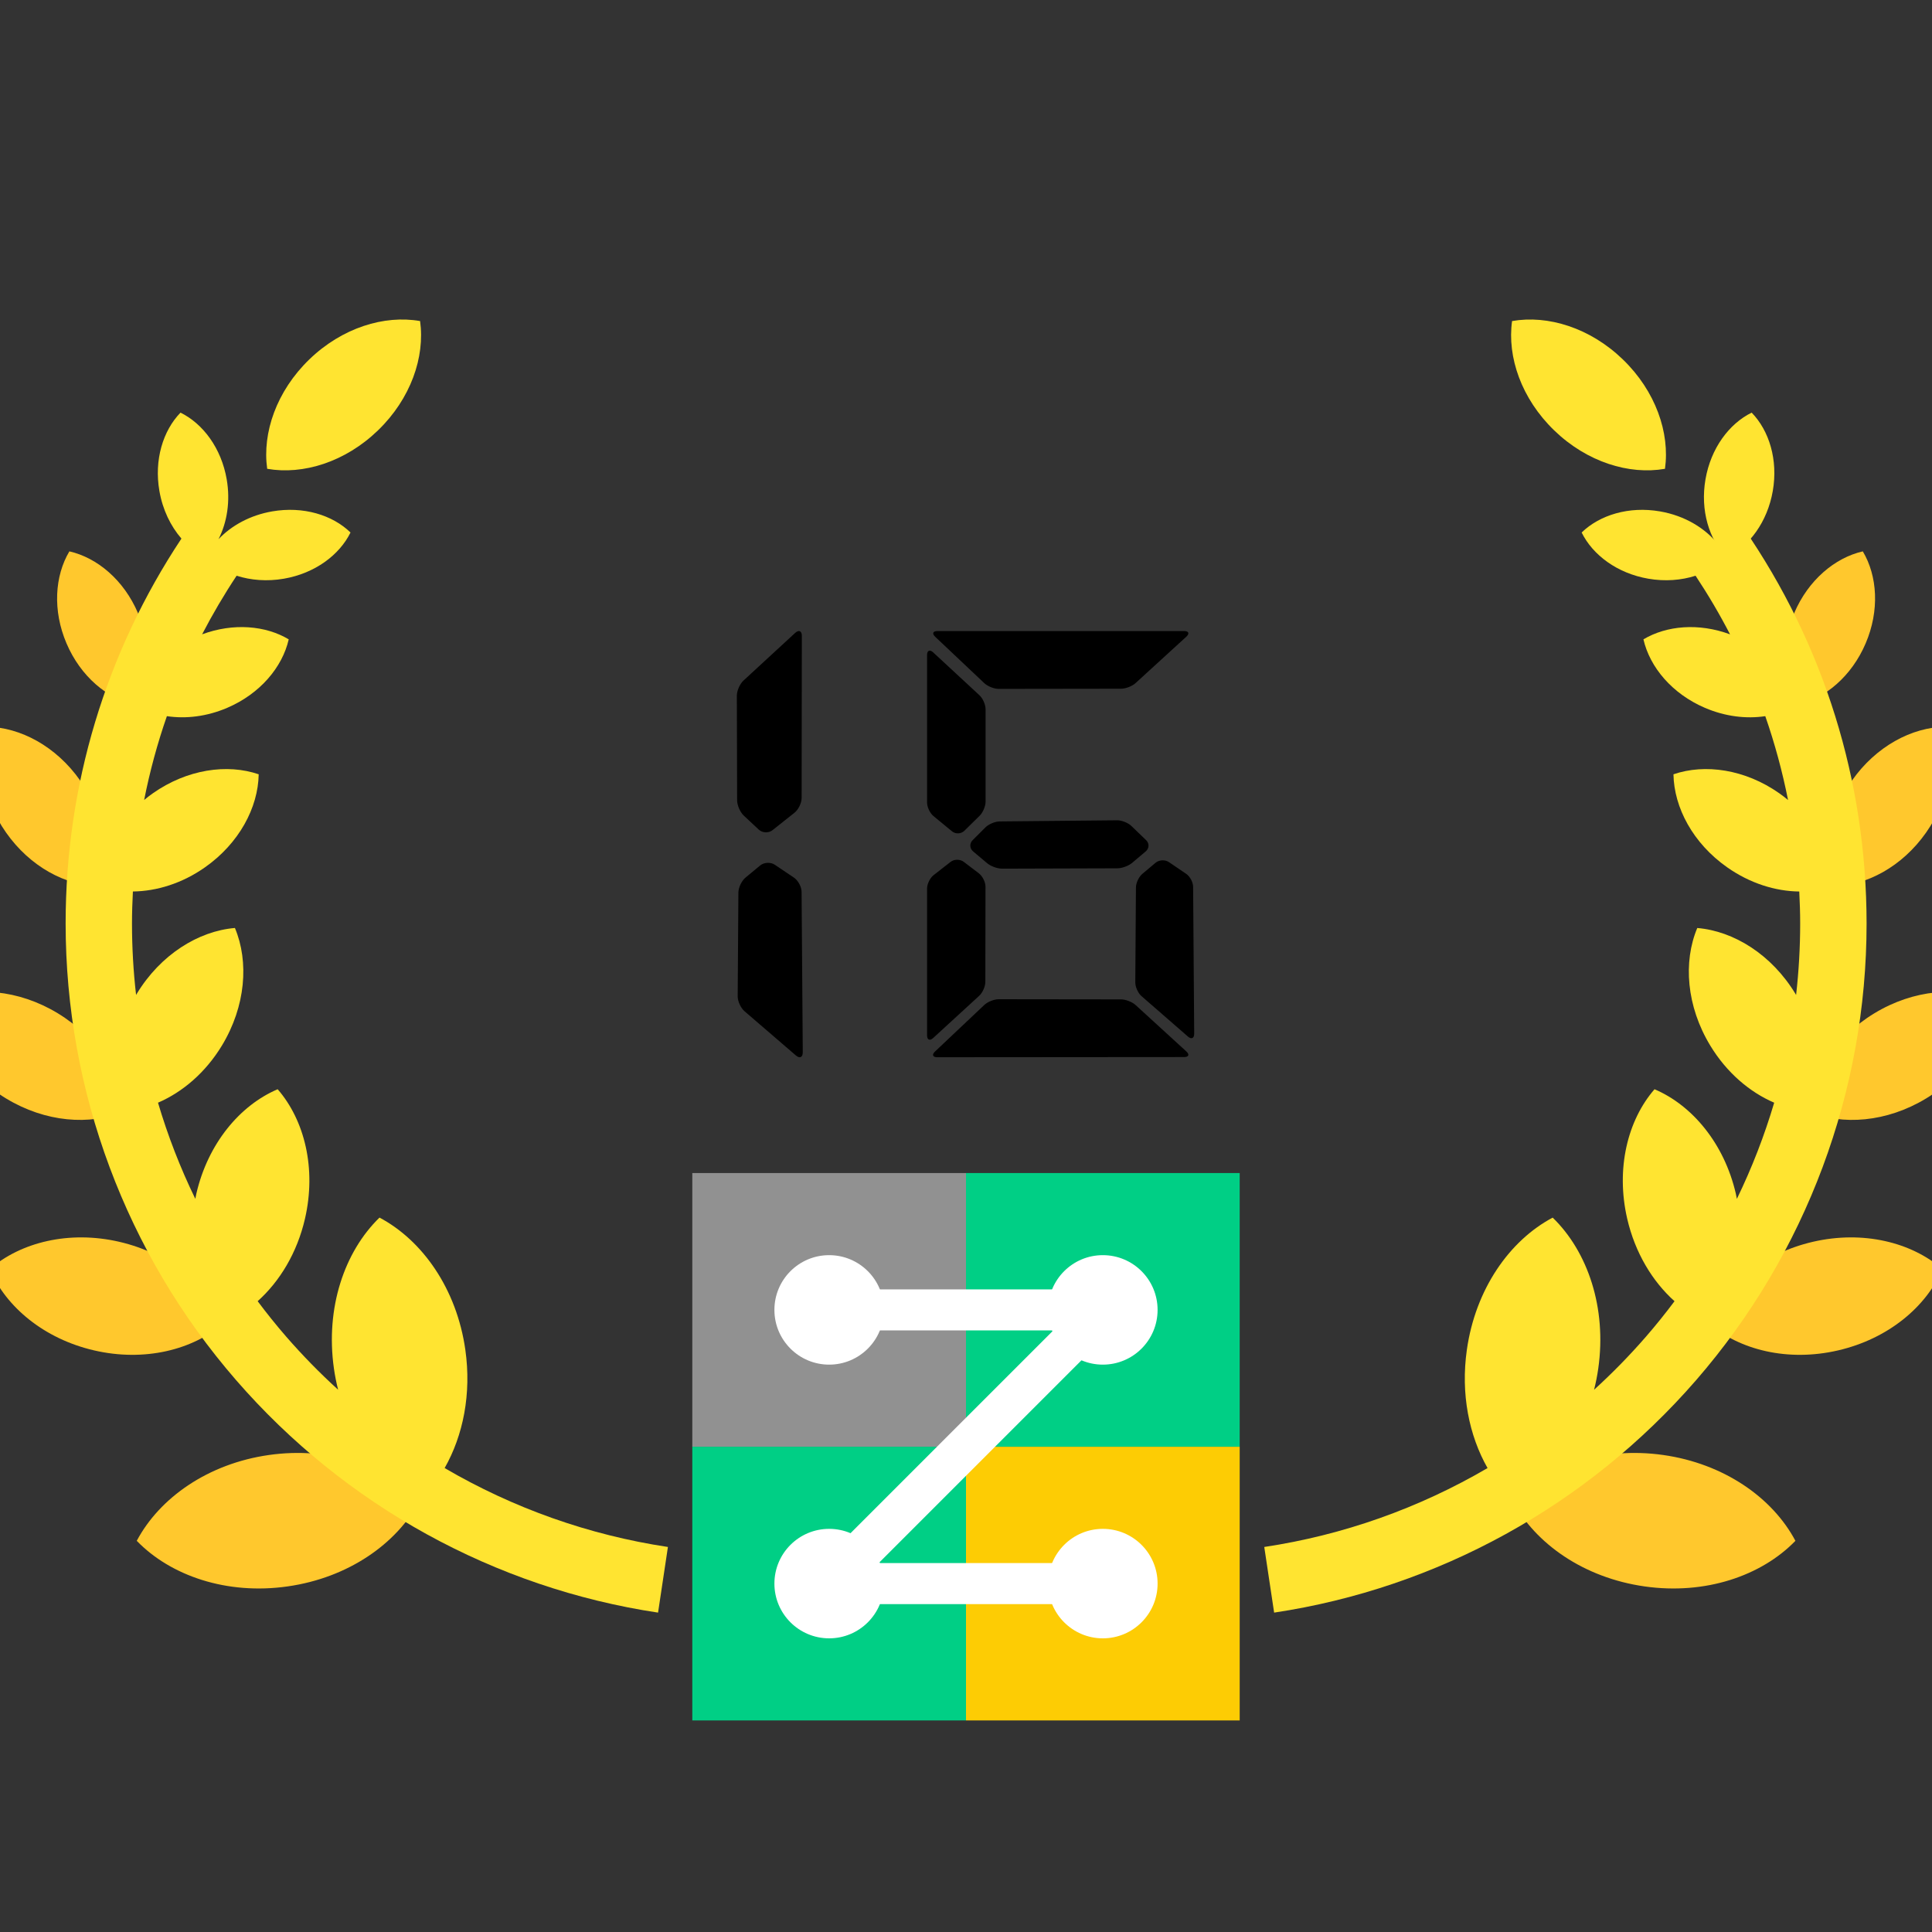 <?xml version="1.0" encoding="utf-8"?>
<svg width="81" height="81" viewBox="3 1 60 60" fill="none" xmlns="http://www.w3.org/2000/svg">
  <rect x="3" y="1" width="60" height="60" fill="#333333" stroke="none"/>
  <g transform="matrix(0.826, 0, 0, 0.826, 0.871, 2.918)">
    <path style="fill:#FFC82D;" d="M 7.719 55.61 C 8.998 56.929 11.11 57.649 13.39 57.324 C 15.671 57 17.498 55.72 18.359 54.097 C 17.08 52.779 14.968 52.059 12.688 52.383 C 10.407 52.707 8.58 53.987 7.719 55.61 Z"/>
    <path style="fill:#FFC82D;" d="M 2.193 45.394 C 2.797 46.814 4.234 48.016 6.119 48.451 C 8.003 48.887 9.822 48.436 10.987 47.425 C 10.383 46.005 8.946 44.803 7.062 44.367 C 5.177 43.932 3.358 44.383 2.193 45.394 Z"/>
    <path style="fill:#FFC82D;" d="M 0.327 35.285 C 0.443 36.659 1.327 38.082 2.806 38.978 C 4.284 39.875 5.955 40.001 7.227 39.468 C 7.111 38.093 6.227 36.671 4.748 35.774 C 3.27 34.877 1.599 34.751 0.327 35.285 Z"/>
    <path style="fill:#FFC82D;" d="M 2.093 25.002 C 1.687 26.187 1.903 27.694 2.805 28.98 C 3.708 30.266 5.051 30.98 6.304 31.001 C 6.71 29.816 6.494 28.309 5.592 27.024 C 4.689 25.738 3.345 25.023 2.093 25.002 Z"/>
    <path style="fill:#FFC82D;" d="M 5.186 18.408 C 4.635 19.331 4.55 20.632 5.079 21.87 C 5.608 23.109 6.609 23.946 7.656 24.186 C 8.206 23.263 8.292 21.962 7.762 20.723 C 7.233 19.485 6.233 18.648 5.186 18.408 Z"/>
    <path style="fill:#FFE431;" d="M 18.372 9.749 C 17.026 9.512 15.439 10.001 14.207 11.191 C 12.975 12.382 12.433 13.951 12.623 15.304 C 13.969 15.54 15.555 15.052 16.787 13.861 C 18.02 12.671 18.562 11.102 18.372 9.749 Z"/>
    <path style="fill:#FFE431;" d="M 20.073 48.426 C 19.749 46.145 18.469 44.318 16.846 43.457 C 15.528 44.737 14.808 46.848 15.132 49.129 C 15.171 49.403 15.224 49.669 15.29 49.929 C 14.604 49.305 13.952 48.639 13.338 47.933 C 12.963 47.501 12.606 47.056 12.265 46.6 C 13.097 45.854 13.748 44.781 14.044 43.499 C 14.479 41.614 14.029 39.796 13.017 38.631 C 11.598 39.235 10.396 40.671 9.96 42.556 C 9.945 42.622 9.934 42.687 9.921 42.752 C 9.355 41.587 8.886 40.378 8.518 39.137 C 9.443 38.738 10.306 38.004 10.921 36.989 C 11.817 35.51 11.943 33.84 11.41 32.568 C 10.036 32.684 8.613 33.568 7.717 35.046 C 7.709 35.06 7.702 35.073 7.694 35.087 C 7.592 34.198 7.54 33.301 7.54 32.398 C 7.54 31.996 7.554 31.596 7.574 31.196 C 8.468 31.186 9.424 30.892 10.282 30.289 C 11.568 29.386 12.283 28.043 12.304 26.79 C 11.119 26.384 9.612 26.6 8.326 27.503 C 8.211 27.583 8.103 27.669 7.997 27.756 C 8.209 26.685 8.494 25.632 8.852 24.604 C 9.562 24.711 10.352 24.62 11.118 24.292 C 12.356 23.763 13.194 22.763 13.433 21.716 C 12.562 21.196 11.352 21.092 10.177 21.527 C 10.568 20.773 11 20.038 11.474 19.324 C 12.009 19.495 12.619 19.545 13.25 19.436 C 14.418 19.234 15.338 18.547 15.756 17.699 C 15.078 17.04 13.98 16.703 12.812 16.905 C 11.984 17.048 11.281 17.436 10.793 17.951 C 11.115 17.318 11.244 16.526 11.101 15.698 C 10.899 14.53 10.212 13.609 9.364 13.192 C 8.705 13.87 8.368 14.968 8.57 16.135 C 8.692 16.843 8.993 17.459 9.399 17.928 C 6.549 22.222 5.045 27.214 5.045 32.398 C 5.045 38.71 7.321 44.808 11.454 49.568 C 15.545 54.281 21.179 57.385 27.319 58.309 L 27.69 55.841 C 24.712 55.393 21.866 54.377 19.295 52.874 C 19.991 51.649 20.309 50.083 20.073 48.426 Z"/>
  </g>
  <g transform="matrix(0.826, 0, 0, 0.826, 10.618, 2.918)">
    <path style="fill:#FFC82D;" d="M 58.281 55.61 C 57.002 56.929 54.89 57.649 52.61 57.324 C 50.329 57 48.502 55.72 47.641 54.097 C 48.92 52.779 51.032 52.059 53.312 52.383 C 55.593 52.707 57.42 53.987 58.281 55.61 Z"/>
    <path style="fill:#FFC82D;" d="M 63.807 45.394 C 63.203 46.814 61.766 48.016 59.882 48.451 C 57.997 48.887 56.178 48.436 55.013 47.425 C 55.617 46.005 57.054 44.803 58.938 44.367 C 60.823 43.932 62.642 44.383 63.807 45.394 Z"/>
    <path style="fill:#FFC82D;" d="M 65.673 35.285 C 65.557 36.659 64.673 38.082 63.194 38.978 C 61.716 39.875 60.045 40.001 58.773 39.468 C 58.889 38.093 59.773 36.671 61.252 35.774 C 62.731 34.877 64.401 34.751 65.673 35.285 Z"/>
    <path style="fill:#FFC82D;" d="M 63.908 25.002 C 64.313 26.187 64.098 27.694 63.195 28.98 C 62.292 30.266 60.949 30.98 59.696 31.001 C 59.29 29.816 59.506 28.309 60.408 27.024 C 61.311 25.738 62.655 25.023 63.908 25.002 Z"/>
    <path style="fill:#FFC82D;" d="M 60.815 18.408 C 61.365 19.331 61.451 20.632 60.921 21.87 C 60.392 23.109 59.391 23.946 58.345 24.186 C 57.794 23.263 57.709 21.962 58.238 20.723 C 58.767 19.485 59.768 18.648 60.815 18.408 Z"/>
    <path style="fill:#FFE431;" d="M 56.636 13.192 C 57.295 13.87 57.633 14.967 57.431 16.135 C 57.229 17.304 56.542 18.224 55.694 18.641 C 55.035 17.963 54.698 16.866 54.9 15.698 C 55.102 14.53 55.788 13.61 56.636 13.192 Z"/>
    <path style="fill:#FFE431;" d="M 56.327 17.523 L 55.394 18.167 C 54.908 17.545 54.129 17.067 53.188 16.905 C 52.02 16.703 50.923 17.041 50.244 17.699 C 50.662 18.547 51.582 19.234 52.75 19.436 C 53.382 19.545 53.992 19.496 54.527 19.324 C 55 20.038 55.433 20.773 55.823 21.528 C 54.648 21.092 53.439 21.196 52.567 21.716 C 52.807 22.763 53.644 23.763 54.882 24.293 C 55.648 24.62 56.439 24.712 57.148 24.604 C 57.506 25.632 57.791 26.685 58.004 27.757 C 57.898 27.669 57.789 27.584 57.674 27.503 C 56.388 26.6 54.882 26.384 53.696 26.79 C 53.717 28.043 54.432 29.387 55.718 30.289 C 56.576 30.892 57.533 31.187 58.426 31.197 C 58.446 31.596 58.46 31.997 58.46 32.399 C 58.46 33.301 58.408 34.199 58.307 35.087 C 58.299 35.074 58.292 35.06 58.284 35.047 C 57.388 33.568 55.965 32.684 54.591 32.569 C 54.057 33.841 54.183 35.511 55.08 36.99 C 55.695 38.004 56.558 38.739 57.483 39.137 C 57.115 40.378 56.646 41.588 56.08 42.753 C 56.067 42.687 56.056 42.622 56.041 42.557 C 55.605 40.672 54.403 39.235 52.984 38.631 C 51.972 39.796 51.522 41.615 51.957 43.5 C 52.253 44.781 52.904 45.855 53.736 46.601 C 53.395 47.056 53.038 47.501 52.663 47.933 C 52.049 48.64 51.397 49.306 50.711 49.93 C 50.777 49.67 50.83 49.403 50.869 49.129 C 51.193 46.849 50.473 44.737 49.155 43.458 C 47.532 44.319 46.252 46.146 45.928 48.427 C 45.692 50.084 46.01 51.65 46.706 52.874 C 44.135 54.378 41.289 55.394 38.311 55.841 L 38.682 58.309 C 44.822 57.386 50.456 54.282 54.548 49.569 C 58.68 44.809 60.957 38.711 60.957 32.399 C 60.955 27.051 59.355 21.908 56.327 17.523 Z"/>
    <path style="fill:#FFE431;" d="M 53.377 15.304 C 53.567 13.951 53.025 12.382 51.793 11.192 C 50.561 10.001 48.974 9.513 47.628 9.749 C 47.439 11.102 47.981 12.671 49.213 13.861 C 50.445 15.052 52.031 15.54 53.377 15.304 Z"/>
  </g>
  <g id="SVGRepo_bgCarrier" stroke-width="0" transform="matrix(0.337, 0, 0, 0.337, 26.162, -16.288)"/>
  <g id="SVGRepo_tracerCarrier" stroke-linecap="round" stroke-linejoin="round" transform="matrix(0.337, 0, 0, 0.337, 26.162, -16.288)"/>
  <g transform="matrix(0.425, 0, 0, 0.425, 24.5, 37.43)">
    <rect fill="#919191" x="0" y="0" width="20" height="20"/>
    <rect fill="#00cf85" x="20" y="0" width="20" height="20"/>
    <rect fill="#00cf85" x="0" y="20" width="20" height="20"/>
    <rect fill="#fdcc04" x="20" y="20" width="20" height="20"/>
    <circle fill="#fff" cx="10" cy="10" r="4"/>
    <circle fill="#fff" cx="30" cy="10" r="4"/>
    <circle fill="#fff" cx="10" cy="30" r="4"/>
    <circle fill="#fff" cx="30" cy="30" r="4"/>
    <path d="M 10 10 l 20 0 l -20 20 l 20 0" stroke-width="3" stroke="#fff"/>
  </g>
  <g id="_x32_" fill="#fff" transform="matrix(0.312, 0, 0, 0.312, 23.699, 19.391)" style="stroke:#000;stroke-width:15">
    <g id="group-3" stroke-width="0" transform="matrix(0.125, 0, 0, 0.125, -2.237, -17.31)"/>
    <g id="group-4" stroke-linecap="round" stroke-linejoin="round" transform="matrix(0.125, 0, 0, 0.125, -2.237, -17.31)"/>
    <g id="SVGRepo_iconCarrier" transform="matrix(0.125, 0, 0, 0.125, -2.237, -17.31)">
      <g transform="matrix(1, 0, 0, 1, 45.019, 0)">
        <path style="stroke: none; fill: rgb(0, 0, 0);" d="M 29.111 304.252 C 29.125 308.243 31.538 313.714 34.482 316.455 L 46.309 327.505 C 49.253 330.247 54.185 330.451 57.328 327.953 L 74.777 314.108 C 77.92 311.61 80.479 306.342 80.479 302.337 L 80.638 173.255 C 80.638 169.263 78.238 168.232 75.281 170.946 L 34.203 208.821 C 31.259 211.549 28.873 216.992 28.886 220.97 L 29.111 304.252 Z M 30.119 377.664 C 30.146 373.66 32.691 368.324 35.794 365.746 L 47.436 356.107 C 50.539 353.541 55.776 353.284 59.118 355.524 L 74.313 365.746 C 77.681 368.013 80.412 373.077 80.439 377.094 L 81.38 504.888 C 81.407 508.893 78.967 510.02 75.891 507.372 L 35.052 472.213 C 31.975 469.566 29.522 464.217 29.562 460.186 L 30.119 377.664 Z" fill-rule="evenodd"/>
        <path style="stroke: none; fill: rgb(0, 0, 0);" d="M 226.827 325.776 C 229.42 323.182 234.484 321.065 238.148 321.024 L 331.677 320.114 C 335.341 320.074 340.448 322.109 343.077 324.649 L 354.806 335.956 C 357.442 338.494 357.305 342.472 354.527 344.834 L 343.623 354.052 C 340.824 356.426 335.585 358.341 331.947 358.354 L 240.02 358.626 C 236.367 358.626 231.127 356.726 228.317 354.378 L 217.039 344.903 C 214.228 342.54 214.037 338.535 216.63 335.956 L 226.827 325.776 Z M 199.079 353.251 C 201.957 350.997 206.655 350.97 209.572 353.196 L 221.641 362.387 C 224.541 364.613 226.906 369.364 226.891 373.015 L 226.769 448.776 C 226.758 452.428 224.583 457.383 221.885 459.867 L 185.233 493.478 C 182.544 495.95 180.36 494.986 180.36 491.321 L 180.36 374.482 C 180.36 370.83 182.693 366.025 185.583 363.784 L 199.079 353.251 Z M 334.88 462.732 C 338.533 462.745 343.703 464.754 346.392 467.211 L 386.829 504.189 C 389.518 506.646 388.744 508.655 385.081 508.655 L 188.488 508.805 C 184.825 508.805 184.024 506.768 186.686 504.257 L 225.957 467.157 C 228.62 464.632 233.747 462.595 237.411 462.61 L 334.88 462.732 Z M 334.88 215.344 C 338.533 215.344 343.703 213.335 346.392 210.863 L 386.829 173.9 C 389.518 171.43 388.744 169.433 385.096 169.433 L 188.637 169.433 C 184.973 169.433 184.172 171.469 186.818 173.968 L 225.968 210.946 C 228.63 213.457 233.747 215.479 237.411 215.479 L 334.88 215.344 Z M 346.689 373.653 C 346.705 369.988 349.011 365.114 351.822 362.753 L 362.342 353.93 C 365.169 351.567 369.904 351.336 372.932 353.401 L 386.681 362.753 C 389.725 364.816 392.206 369.446 392.222 373.124 L 393.076 490.072 C 393.103 493.737 390.892 494.755 388.108 492.352 L 351.143 460.153 C 348.376 457.75 346.148 452.85 346.174 449.157 L 346.689 373.653 Z M 222.103 220.584 C 224.79 223.068 226.96 228.049 226.96 231.715 L 226.96 305.222 C 226.96 308.875 224.843 313.924 222.235 316.49 L 210.05 328.477 C 207.44 331.029 203.045 331.232 200.218 328.897 L 185.477 316.761 C 182.65 314.44 180.36 309.581 180.36 305.942 L 180.36 188.533 C 180.36 184.868 182.544 183.931 185.217 186.416 L 222.103 220.584 Z" fill-rule="evenodd"/>
      </g>
    </g>
  </g>
</svg>
